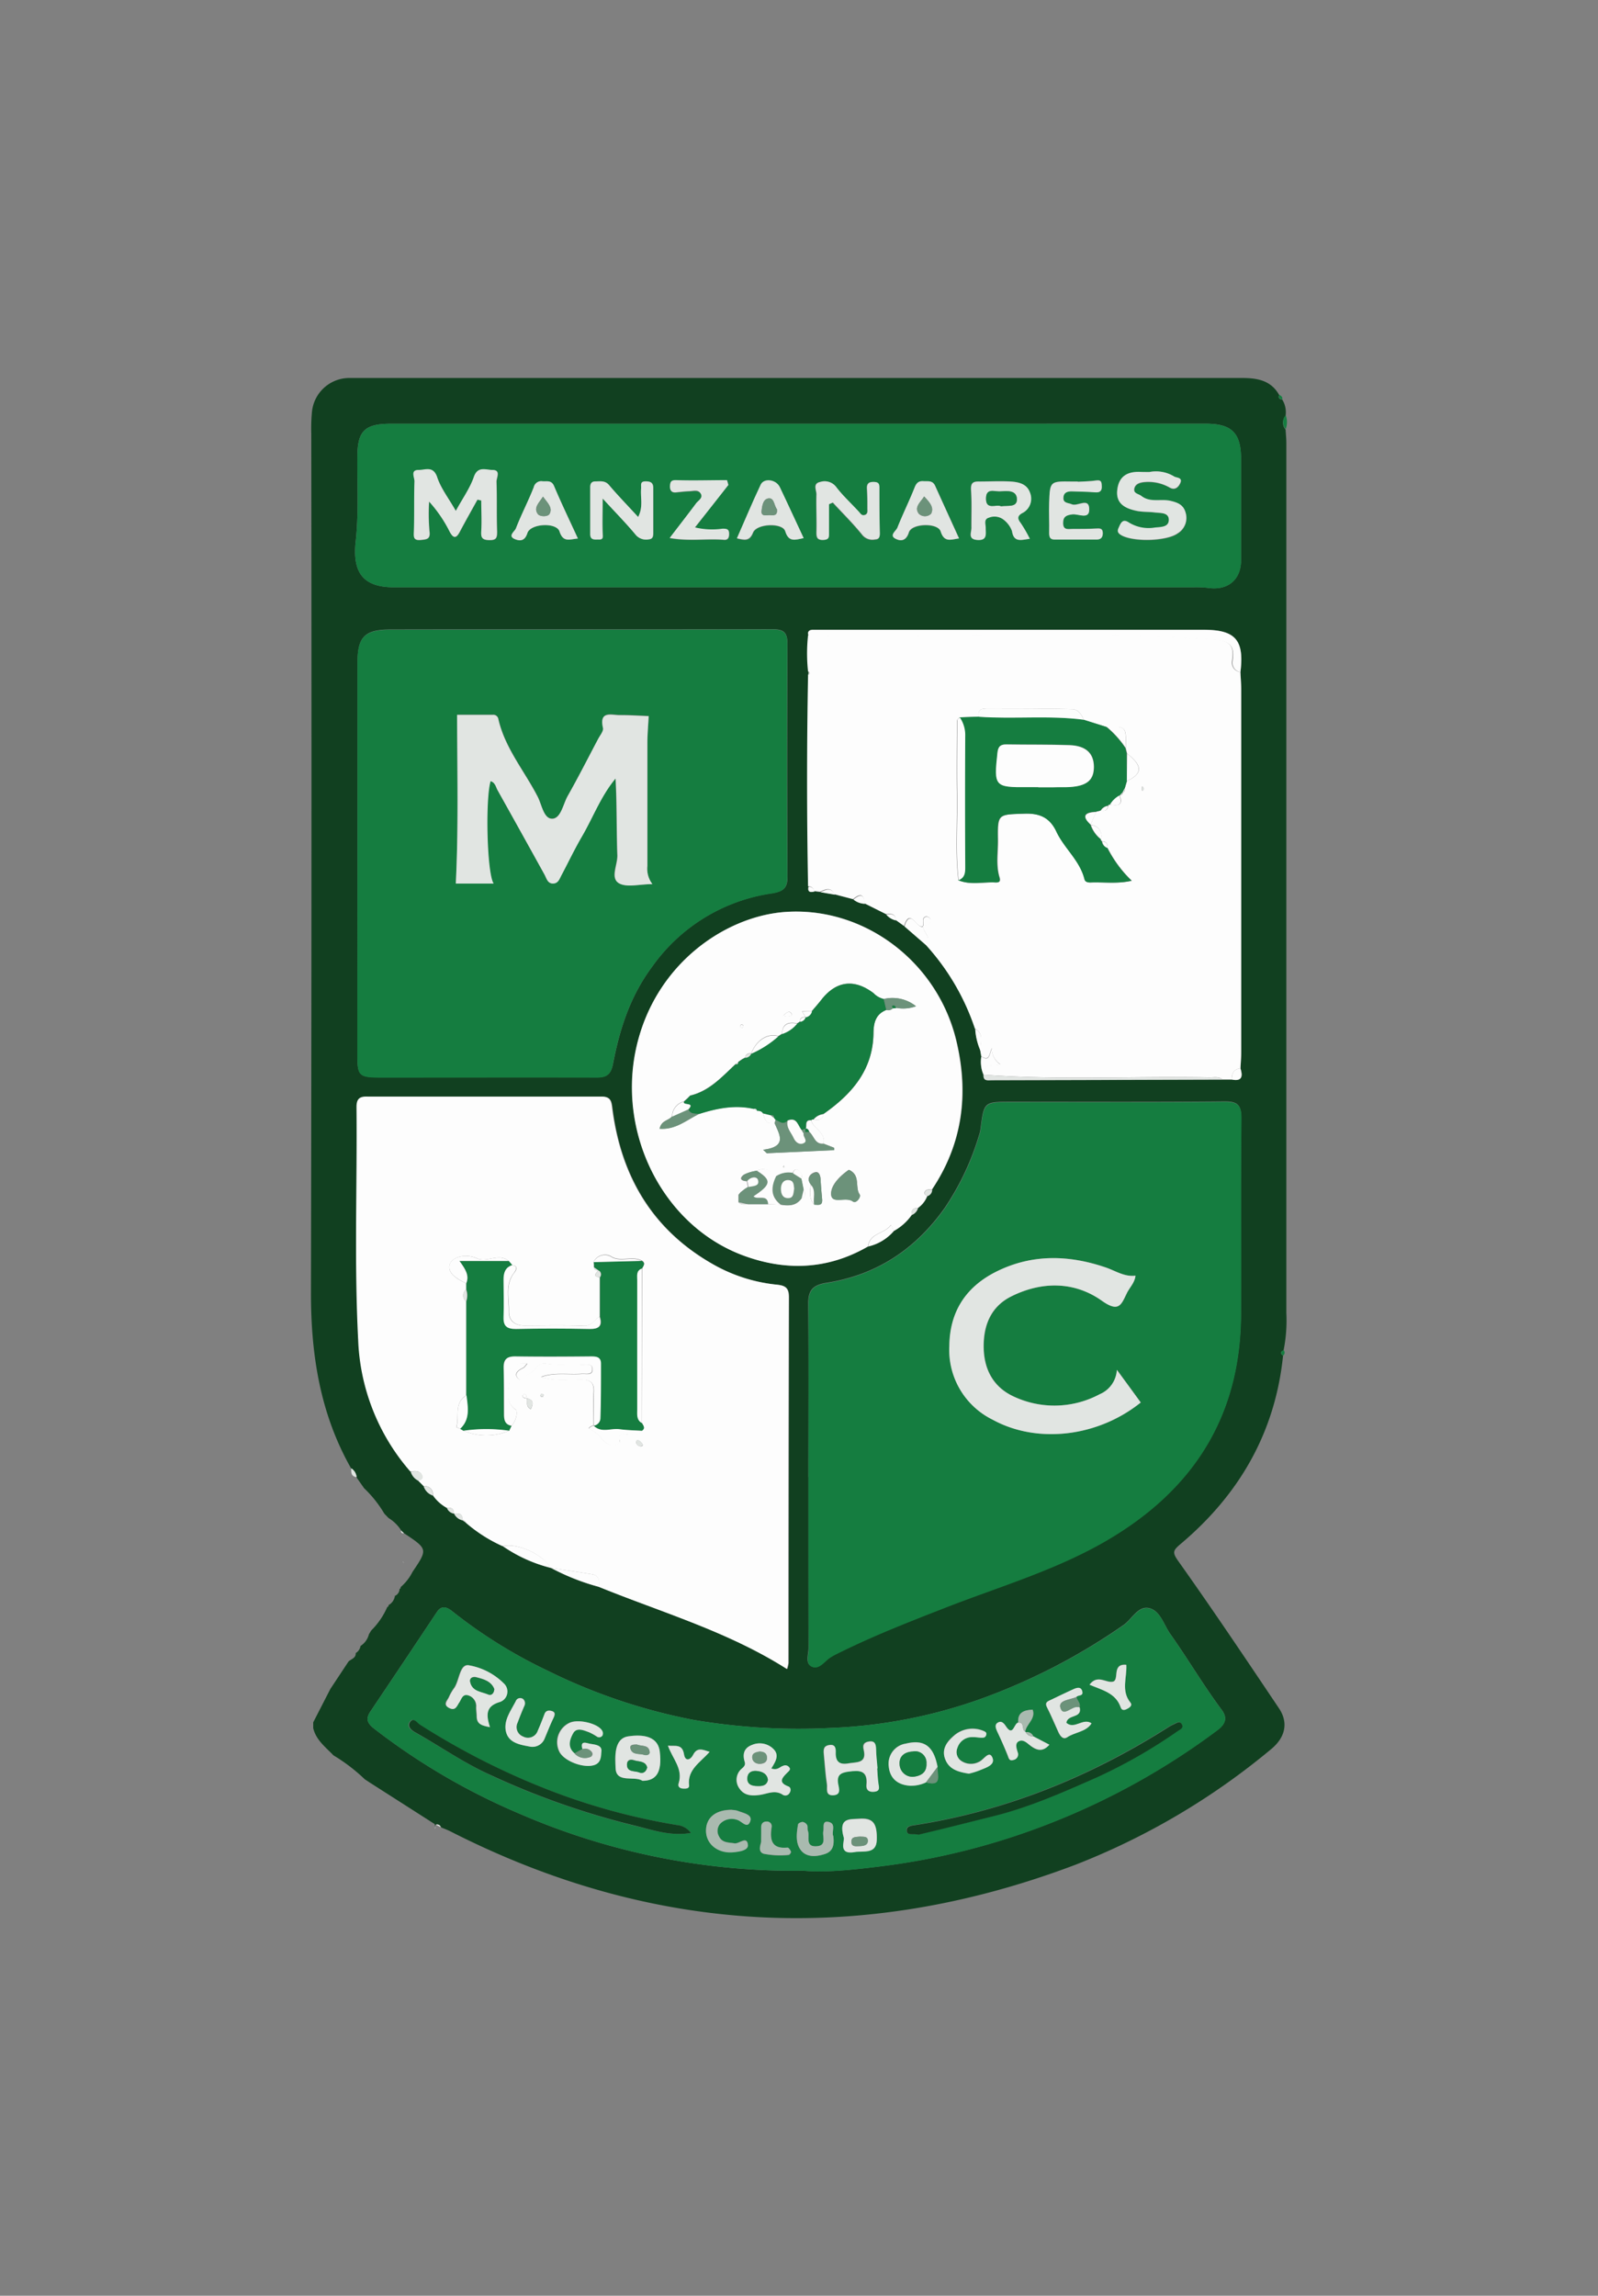 <svg id="Capa_1" data-name="Capa 1" xmlns="http://www.w3.org/2000/svg" viewBox="0 0 298 428"><rect x="0" y="0" width="298" height="428" fill="#808080" stroke="none"/><defs><style>.cls-1{fill:#114020;}.cls-2{fill:#157d40;}.cls-3{fill:#e1e5e2;}.cls-4{fill:#fdfdfd;}.cls-5{fill:#a9baaf;}.cls-6{fill:#6c927a;}</style></defs><path class="cls-1" d="M239.27,252.72c-1.47,14.41-8.24,26-19.17,35.18-1.39,1.18-1.49,1.55-.37,3.14,6.4,9,12.59,18.23,18.77,27.43,1.82,2.71,1.2,5.48-1.53,7.69a131.59,131.59,0,0,1-36.5,21.52c-39.7,15-78.56,13.05-116.45-6.24-.59-.3-1.2-.52-1.81-.78a.71.71,0,0,0-.94-.47l-.18.22.16.23-.1,0c0-.19-.05-.38-.08-.57l-12.14-7.76-.91-.6a32.83,32.83,0,0,0-5.84-4.46h0c-1.47-1.54-3.25-2.85-3.77-5.08V321.1l3.2-6.23L65,309.75c.51-.47,1.39-.62,1.34-1.57a1.84,1.84,0,0,0,.89-1.32,3.64,3.64,0,0,0,1.57-2.18l.42-.7a14,14,0,0,0,3-4.38.28.28,0,0,0,.23-.35,2.36,2.36,0,0,0,1.2-1.74l-.15-.12.14.14a1.45,1.45,0,0,0,.87-1.31.25.25,0,0,0,.2-.33,9.15,9.15,0,0,0,2.22-2.84c2.86-4.24,2.85-4.25-1.53-7.17l-.15.13.13-.15-.56-.53-.18.16.17-.18A7.37,7.37,0,0,0,72.45,283l-.78-.81a22,22,0,0,0-3.78-4.75l-1.4-2a2.22,2.22,0,0,0-1-1.66c-5.8-10.19-7.52-21.24-7.5-32.82q.16-80.08.06-160.17a32.35,32.35,0,0,1,.12-3.94,7,7,0,0,1,7-6.38c1.12,0,2.25,0,3.38,0q81.51,0,163,0c2.86,0,5.45.4,7,3.18-.23.56.05.79.57.85a4.49,4.49,0,0,1,.62,3,2,2,0,0,0,0,2.59c.05.84.14,1.68.14,2.52q0,81.09,0,162.16a28.32,28.32,0,0,1-.52,7C238.79,252,238.69,252.33,239.27,252.72Zm-153,30.71.69.48a27.79,27.79,0,0,0,6.83,4.35,27.57,27.57,0,0,0,9,4.06h0a41.77,41.77,0,0,0,9,3.54c11.78,4.79,24.08,8.36,35.06,15.31a7,7,0,0,0,.26-1.11q0-34.11.07-68.21c0-1.79-.71-2.18-2.27-2.34a30.17,30.17,0,0,1-12-3.87c-11.2-6.4-17-16.32-18.65-28.9-.17-1.33-.23-2.29-2-2.29q-21.84.09-43.69,0c-1.45,0-2,.47-2,1.95.14,14.47-.44,29,.31,43.4a39.56,39.56,0,0,0,9.72,24.54,2.71,2.71,0,0,0,1.49,1.73l1,1a2.61,2.61,0,0,0,1.71,1.74,7.62,7.62,0,0,0,2.6,2.32,1.67,1.67,0,0,0,1.34,1.06h0a2.29,2.29,0,0,0,1.58,1.26l.17-.15Zm97.16-83.05v0c-.11,1.26.86,1,1.52,1q21.56,0,43.09-.12h1.68c1.93.39,2.08-.61,1.62-2.08.05-1,.14-2.05.14-3.07q0-33.72,0-67.45c0-1.12-.1-2.24-.15-3.35.75-6-.93-7.92-6.94-7.92H154.06c-.84,0-1.69,0-2.53,0-.69,0-1,.39-.74,1.11a30.56,30.56,0,0,0,0,6.76v.56q-.34,19.76,0,39.49c-.22,1,.4,1,1.12.87l1.1.13,2.69.46,3.48.91a3.47,3.47,0,0,0,2.13.79l4,2a3.23,3.23,0,0,0,1.82,1.1l1.55,1.12,4,3.47a43.71,43.71,0,0,1,9.19,15.66,11.82,11.82,0,0,0,1,4.09l.16,1A6.15,6.15,0,0,0,183.41,200.38Zm-21.52,32a8.91,8.91,0,0,0,4.77-2.87,9.9,9.9,0,0,0,3.37-3,1.93,1.93,0,0,0,1.18-1.32,4.88,4.88,0,0,0,1.73-2.23,1.21,1.21,0,0,0,.88-1.22c5.73-8.57,6.89-17.89,4.52-27.76-3.59-14.9-17.51-25.16-32.24-23.94-10.95.91-23.78,9.64-27.35,24.95-3.74,16,4.69,33.34,19.71,39C146.45,237,154.35,236.75,161.89,232.39Zm-11.14,43c0,10.62,0,21.24,0,31.86,0,1.16-.65,2.78.51,3.39,1.31.69,2.3-.78,3.33-1.53a11.18,11.18,0,0,1,1.47-.84c6.62-3.31,13.5-6,20.4-8.68,10.09-3.93,20.54-7,30-12.51,16.16-9.48,24.87-23.26,24.93-42.19,0-12.12-.06-24.25.07-36.37,0-2.47-.63-3.19-3.14-3.17-13.25.13-26.5.06-39.75.06-5.1,0-5.1,0-5.74,5a5.73,5.73,0,0,1-.24,1.09,49.74,49.74,0,0,1-6.42,13.66c-5.47,7.74-12.75,12.54-22.08,14-2.61.42-3.43,1.45-3.4,4C150.82,253.93,150.76,264.64,150.75,275.35ZM66.65,160.24v36.37c0,3.9.25,4.23,4.33,4.25,13.44,0,26.88,0,40.33,0,1.84,0,2.61-.6,3-2.47,1.25-6.53,3.19-12.65,7.34-18.22a33.16,33.16,0,0,1,22.25-13.63c2.35-.37,3-1.07,2.95-3.29q-.1-21.57,0-43.14c0-2.3-.73-2.81-2.9-2.81-23.68.07-47.37,0-71.06.05-4.87,0-6.21,1.34-6.22,6.18Q66.65,141.91,66.65,160.24ZM148.75,79H72.88c-4.86,0-6.2,1.33-6.24,6.06-.06,5.26.27,10.56-.3,15.76-.66,5.87,1.3,8.67,7.15,8.67H222.4a18.77,18.77,0,0,1,2.81.1c3.67.57,6.2-1.45,6.22-5.13,0-6.29,0-12.59,0-18.89,0-4.84-1.73-6.58-6.55-6.58Zm1,269.74c3.88.39,9-.12,14.14-.76a130.05,130.05,0,0,0,31.94-8.09,133,133,0,0,0,31.27-17.41c1.72-1.3,1.63-2.51.71-3.74-3.41-4.57-6.28-9.48-9.57-14.12-1.17-1.66-1.83-4.17-3.73-4.76-2.23-.71-3.36,1.95-5,3.09A114.55,114.55,0,0,1,183,316.69a93.92,93.92,0,0,1-28.2,5.46,116.45,116.45,0,0,1-25.47-1.51,106.5,106.5,0,0,1-27.26-9.2A91.75,91.75,0,0,1,84.3,300.36c-1-.78-2-1.12-2.86.22Q75.3,309.81,69.12,319c-.9,1.33-.76,2.16.59,3.23a122,122,0,0,0,27.2,15.91A128.57,128.57,0,0,0,149.77,348.76Z"/><path class="cls-2" d="M239.76,80a2,2,0,0,1,0-2.59A3.72,3.72,0,0,1,239.76,80Z"/><path class="cls-3" d="M65.51,273.73a2.22,2.22,0,0,1,1,1.66C65.46,275.25,65.47,274.5,65.51,273.73Z"/><path class="cls-2" d="M239.27,252.72c-.58-.39-.48-.72.1-1A.66.66,0,0,1,239.27,252.72Z"/><path class="cls-2" d="M239.13,74.46c-.52-.06-.8-.29-.57-.85C238.91,73.79,239.21,74,239.13,74.46Z"/><path class="cls-3" d="M81.27,340.19a.71.71,0,0,1,.94.47Z"/><path class="cls-3" d="M81.15,340.62l.1,0S81.05,341.3,81.15,340.62Z"/><path class="cls-3" d="M74.77,285.33l.56.53C74.93,285.9,74.75,285.72,74.77,285.33Z"/><path class="cls-2" d="M150.75,275.35c0-10.71.07-21.42,0-32.13,0-2.58.79-3.61,3.4-4,9.33-1.49,16.61-6.29,22.08-14a49.74,49.74,0,0,0,6.42-13.66,5.73,5.73,0,0,0,.24-1.09c.64-5,.64-5,5.74-5,13.25,0,26.5.07,39.75-.06,2.51,0,3.16.7,3.14,3.17-.13,12.12,0,24.25-.07,36.37-.06,18.93-8.77,32.71-24.93,42.19-9.45,5.54-19.9,8.58-30,12.51-6.9,2.69-13.78,5.37-20.4,8.68a11.18,11.18,0,0,0-1.47.84c-1,.75-2,2.22-3.33,1.53-1.16-.61-.51-2.23-.51-3.39C150.74,296.59,150.75,286,150.75,275.35Zm61-37.52c-2.08.25-3.74-.93-5.56-1.55-6.85-2.33-13.66-2.51-20.26.74-5.7,2.81-8.79,7.43-8.86,13.9a14.49,14.49,0,0,0,8.1,13.77c8.28,4.53,19.54,3.22,27.59-3.22-1.35-1.86-2.71-3.72-4.45-6.09a5.24,5.24,0,0,1-3.21,4.55,17.88,17.88,0,0,1-16,.44c-3.74-1.71-5.55-5-5.63-9.06s1.29-7.7,5.15-9.62c5.71-2.85,11.79-2.81,16.89.81,3.15,2.23,3.59.79,4.64-1.37C210.64,240,211.6,239.18,211.75,237.83Z"/><path class="cls-4" d="M83.34,281.13a7.62,7.62,0,0,1-2.6-2.32A1.52,1.52,0,0,0,79,277.07l-1-1c.45-.18.94-.42.7-1-.43-1-1.34-.82-2.19-.74a39.56,39.56,0,0,1-9.72-24.54c-.75-14.45-.17-28.93-.31-43.4,0-1.48.52-2,2-1.95q21.84,0,43.69,0c1.77,0,1.83,1,2,2.29,1.63,12.58,7.45,22.5,18.65,28.9a30.17,30.17,0,0,0,12,3.87c1.56.16,2.28.55,2.27,2.34Q147,276,147,310.05a7,7,0,0,1-.26,1.11c-11-7-23.28-10.52-35.06-15.31.08-1.07.09-2.13-1.28-2.35-2.56-.43-5.13-.8-7.69-1.19h0c-1.5-2.55-6.3-4.72-9-4.06a27.79,27.79,0,0,1-6.83-4.35.59.59,0,0,0-.69-.48l.17-.14-.17.15c.19-1.32-.66-1.34-1.58-1.26h0C84.69,281.26,84.17,281,83.34,281.13Zm28.12-44.39.11.09c-.45.55-1.12,1.15.28,1.31l0,7.33c-1,.47-1.44,1.8-3,1.72-3.63-.17-7.29-.07-10.93-.05-1.78,0-3-.84-3-2.61.07-2.43-.78-5,1-7.27.28-.34.87-1.27-.4-1.39l-.66-.78c-1.86-1.58-4,.36-5.9-.49-2-.91-4.42-.34-5,.92-.79,1.73,1.31,3,3,3.74l0,1.13a1.39,1.39,0,0,0,0,2.26v17.48c-2.36,1.42-1.25,4-1.88,5.94a7.35,7.35,0,0,0,.72.28l.68.38a10.65,10.65,0,0,0,8.45,0l.46-.94c.88-.86,1.21-2.65.77-3-2.47-1.77-1-4.16-1.2-6.2s1.24-2.56,3.34-2.41c-.39.44-.51.69-.72.79-.9.43-1.86,1.09-1,2,.71.76,1.31-.6,1.87-.79,1.32-.43,1.79-2.24,3.28-2,2.24.39,4.49.07,6.72.22.77.06,2-.35,2,.84s-1.22.81-2,.87c-2.51.2-5.08-.34-7.55.57,2.41.85,4.89.51,7.33.49,1.78,0,2.58.48,2.46,2.38-.13,2.05,0,4.12,0,6.18h0c-.44.07-1.15.54-.8.66,1.5.49,2.16,1.87,3.3,2.7a2.28,2.28,0,0,0,2.44-.19c-.71-2.56,1.35-1.2,2.11-1.47s1.51.09,1.94-.75c.72-.51.19-1,0-1.46l.07-28.79c.25-.49.7-1-.06-1.43-1.76-.9-3.8.22-5.49-.64a2.36,2.36,0,0,0-3.5.88l.07,1C110.82,236.67,111,236.85,111.46,236.74Zm-13.2,24c-.07-.35-.06-.76-.53-.83-.09,0-.31.21-.3.3.07.47.49.46.83.52.17.65-.32,1.5.74,2C99.44,261.72,99.59,261,98.26,260.7Zm21.15,8.94c.2-.05.59-.05.4-.44a1.64,1.64,0,0,0-.74-.71c-.33-.15-.44.18-.41.47S119,269.58,119.41,269.64Zm-18-9.65c-.15-.07-.33-.22-.43-.18a.47.47,0,0,0-.19.42.45.45,0,0,0,.42.18C101.31,260.37,101.35,260.14,101.41,260Z"/><path class="cls-2" d="M66.65,160.24q0-18.33,0-36.66c0-4.84,1.35-6.18,6.22-6.18,23.69,0,47.38,0,71.06-.05,2.17,0,2.92.51,2.9,2.81q-.15,21.57,0,43.14c0,2.22-.6,2.92-2.95,3.29a33.16,33.16,0,0,0-22.25,13.63c-4.15,5.57-6.09,11.69-7.34,18.22-.36,1.87-1.13,2.47-3,2.47-13.45-.06-26.89,0-40.33,0-4.08,0-4.33-.35-4.33-4.25Zm55,4.59a4.71,4.71,0,0,1-.9-3.44c0-7.71,0-15.41,0-23.12,0-1.6.16-3.21.24-4.81-1.78-.07-3.55-.21-5.33-.18-1.56,0-4-.92-3.18,2.41.13.58-.55,1.36-.9,2-1.89,3.57-3.73,7.16-5.7,10.68-.85,1.53-1.24,4.11-2.85,4.22s-2-2.51-2.69-4c-2.48-4.87-6.17-9.14-7.4-14.64a.94.94,0,0,0-1-.73H85.25c0,10.81.27,21.14-.24,31.45h7c-1.26-1.89-1.6-15.69-.57-19.09.85.24,1,1.07,1.31,1.69q4.41,7.86,8.76,15.75c.39.72.57,1.71,1.66,1.64.9-.05,1.14-.89,1.49-1.54,1.27-2.4,2.44-4.86,3.81-7.21,2.09-3.58,3.53-7.53,6.28-10.83.28,4.8.16,9.55.34,14.29.07,1.8-1.34,4.26.25,5.22C116.83,165.52,119.2,164.83,121.67,164.83Z"/><path class="cls-4" d="M231.31,125.31c.05,1.11.15,2.23.15,3.35q0,33.72,0,67.45c0,1-.09,2-.14,3.07-1.27.13-1.63,1-1.62,2.08H228c-.73-.63-1.61-.39-2.43-.4-14.06-.27-28.13.55-42.18-.51v0c-.1-2.18,1.72-1.61,3.18-1.94a3.32,3.32,0,0,1-1.6-3c-.52,1-.43,2.61-2,1.47-.05-.33-.11-.67-.16-1-.11-1.42.86-3.09-1-4.09a43.71,43.71,0,0,0-9.19-15.66c1.28-1.38-.57-2.31-.5-3.51.74-.11,1.5-.27,1.41-1.24a1,1,0,0,0-.81-.54c-1,.27-.38,1.18-.59,1.79-1.18.72-2.4-3.63-3.55,0l-1.55-1.12c-.07-1.26-.93-1.21-1.82-1.1l-4-2c-.1-1.9-.94-1.81-2.13-.79l-3.48-.91c-.67-1.43-1.68-.93-2.69-.46l-1.1-.13a1,1,0,0,0-1.12-.87q-.37-19.74,0-39.49c.41-.19.41-.38,0-.56a30.56,30.56,0,0,1,0-6.76c25.16.51,50.34-1.09,75.5.75,3.12.23,4,1.07,3.57,3.93A1.79,1.79,0,0,0,231.31,125.31Zm-22,22.48a.66.66,0,0,0,.46-.86l.38-1.3c2.94-1.41,3-2.81.05-5.14l-.25-1c.08-4.06.08-4.06-3.52-3.92l-4.32-1.36c-.38-1-1.06-1.94-2.1-2-5.28-.12-10.56-.1-15.84-.13-1,0-1.93.14-1.62,1.55l-3.59.13c-.18.2-.51.39-.51.59,0,4.58-.1,9.16,0,13.74.09,5.33-.37,10.68.27,16,2.25,1,4.6.32,6.9.43.61,0,1.07-.06.8-.95-.7-2.29-.25-4.65-.29-7-.07-4.86,0-4.7,4.93-4.87,2.86-.1,4.79.7,6,3.37,1.46,3.1,4.37,5.37,5.23,8.85.13.54.64.63,1.13.61,2.49-.1,5,.29,7.66-.33a22.56,22.56,0,0,1-4.54-6.14c.08-.74-.21-1.17-1-1.22a.32.32,0,0,1-.21-.38,2.11,2.11,0,0,0-1.92-2.67l0-.07c.32-.79.64-1.59,1-2.38l.91-.23c.75.16,1.24-.06,1.35-.89a.35.35,0,0,1,.4-.21c1.35.22,2.45.19,1.75-1.7l0,0a.6.6,0,0,0,.58-.62Zm3.7-1.22a2.2,2.2,0,0,0-.1.62c.06.29.22.3.35,0a.37.37,0,0,0,0-.27A2.11,2.11,0,0,0,213,146.57Z"/><path class="cls-2" d="M148.75,79H224.9c4.82,0,6.55,1.74,6.55,6.58,0,6.3,0,12.6,0,18.89,0,3.68-2.55,5.7-6.22,5.13a18.77,18.77,0,0,0-2.81-.1H73.49c-5.85,0-7.81-2.8-7.15-8.67.57-5.2.24-10.5.3-15.76C66.68,80.36,68,79,72.88,79ZM85,95.25C83.66,92.87,82.25,91,81.56,89s-2.2-1.32-3.39-1.35c-1.68,0-.82,1.35-.84,2.11-.08,3.09,0,6.19-.11,9.28,0,1.07-.16,1.8,1.31,1.65,1.15-.11,1.81-.16,1.58-1.71a37.93,37.93,0,0,1-.06-5.44,24.79,24.79,0,0,1,3.85,5.64c.65,1.21,1.18,1.33,1.87,0,1.06-2,2.19-4,3.3-6l.71.16c0,1.91.09,3.83,0,5.73-.08,1.22.21,1.63,1.48,1.65s1.52-.37,1.47-1.6c-.13-3.09,0-6.2-.11-9.29,0-.74.88-2.18-.76-2.18-1.18,0-2.72-.83-3.46,1.3S86.3,92.86,85,95.25ZM214.34,88c-.66,0-1.22,0-1.78,0-2.42-.07-4,1-4.21,3.48S210,94.85,212,95.27c1.09.22,2.24.14,3.35.29S218,95.49,218,97s-1.63,1.29-2.68,1.43a7,7,0,0,1-4.84-1c-.93-.59-1.33-.09-1.69.7-.27.61-.61,1.09.23,1.63,2.13,1.37,8.53,1.22,10.6-.26a3.36,3.36,0,0,0,1.5-3.89c-.39-1.39-1.35-1.84-2.84-2.18-1.78-.4-3.73.37-5.36-.88-.57-.42-1.59-.44-1.35-1.46.2-.81,1-1.06,1.75-1.15a8,8,0,0,1,4.82,1c1,.58,1.64-.07,2-.85.45-1-.66-.93-1.12-1.18A6.47,6.47,0,0,0,214.34,88ZM154.6,94l.68-.24c1.84,2,3.78,3.89,5.47,6a2.43,2.43,0,0,0,2.43.87c.73,0,.88-.46.86-1.13,0-2.8-.08-5.61-.08-8.41,0-.77-.15-1.24-1.06-1.25s-1.34.34-1.27,1.32c.08,1.21.09,2.43.08,3.65,0,.43.12,1-.47,1.18s-.83-.28-1.13-.6c-1.41-1.5-2.93-2.92-4.18-4.55a2.7,2.7,0,0,0-3-1c-1.47.27-.7,1.51-.72,2.31-.05,2.34.1,4.68,0,7,0,1,0,1.55,1.28,1.5s1.08-.59,1.05-1.44C154.55,97.44,154.6,95.69,154.6,94ZM119,96.38c-1.9-2.07-3.71-3.92-5.36-5.91-.76-.92-1.64-.72-2.54-.72-.69,0-1,.38-1,1.07,0,2.9,0,5.8,0,8.7,0,1.23.82,1,1.52,1.06,1,.07.84-.5.8-1.24-.12-1.82,0-3.64,0-6.4,2.45,2.67,4.38,4.62,6.13,6.73a2.53,2.53,0,0,0,2.47.88c.73-.06.84-.53.83-1.17,0-2.81,0-5.62,0-8.43,0-1-.62-1.22-1.46-1.21-1.06,0-.74.72-.8,1.37C119.41,92.74,120,94.45,119,96.38Zm73,4.07a25,25,0,0,0-1.72-3c-.62-.8-.58-1.3.26-1.79a3,3,0,0,0,1.51-3.8c-.58-1.71-2.15-2-3.63-2.11-2-.13-3.93,0-5.89,0-1.22,0-1.56.37-1.48,1.64.16,2.33,0,4.68.07,7,0,.88-.68,2.14,1.12,2.25s1.49-1.11,1.53-2.21c0-.69-.38-1.66.58-1.94a2.79,2.79,0,0,1,2.9.48A4.69,4.69,0,0,1,188.72,99C189.09,101.21,190.45,100.64,192.05,100.45ZM201,89.82v-.07c-.37,0-.75,0-1.12,0-4-.06-4.08-.06-4.22,3.94-.07,1.86.05,3.73,0,5.6,0,.78.13,1.27,1,1.27l7.86,0c.84,0,1.17-.45,1.14-1.23,0-1-.72-.84-1.4-.81-1.4.07-2.81.09-4.21.07-.77,0-1.78.31-1.79-1.09,0-1.23.59-1.49,1.72-1.63s3.13,1,3.15-.88c0-2.43-2.16-.54-3.26-1-.65-.29-1.57-.07-1.56-1.16s.65-1.28,1.5-1.25c1.5,0,3,.07,4.49.18.87.07,1.2-.24,1.17-1.09s-.11-1.26-1.11-1.11S202.06,89.75,201,89.82Zm-65.13.6-.25-.85c-3.15,0-6.31.07-9.45,0-1,0-1.14.34-1.18,1.08s.19,1.28,1.11,1.19,1.67-.19,2.52-.22,1.66-.23,2.09.44-.45,1.29-.86,1.84c-1.55,2.08-3.15,4.13-4.92,6.45,3.62.64,6.89.07,10.12.33.73.06.93-.4.95-1.06,0-.89-.34-1.06-1.2-1a13.72,13.72,0,0,1-5.17-.24C131.8,95.52,133.81,93,135.82,90.42Zm-28.06,10c-1.56-3.39-3.09-6.58-4.5-9.82-.49-1.11-1.35-.8-2.12-.86a1.44,1.44,0,0,0-1.65,1.09c-1,2.61-2.31,5.11-3.34,7.71-.22.56-1.61,1.42-.15,2,.86.34,1.8.41,2.29-1.11.58-1.83,5.48-2.08,6-.33C105,101.21,106.26,100.52,107.76,100.4Zm71.08,0c-1.54-3.38-3-6.61-4.48-9.85-.47-1-1.41-.77-2.2-.83s-1.27.32-1.61,1.19c-1,2.53-2.22,5-3.21,7.48-.24.62-1.59,1.43-.35,2.06.92.46,2,.43,2.49-1.2s5.39-1.83,5.93-.16C176.09,101.2,177.31,100.58,178.84,100.38Zm-29-.06c-1.56-3.34-3-6.41-4.42-9.45-.69-1.43-3-1.77-3.58-.48-1.56,3.25-2.94,6.59-4.43,10,1.36.29,2.34.64,3-1.08s5.47-1.88,6-.26C147.06,101.09,148.19,100.68,149.87,100.32Z"/><path class="cls-2" d="M149.77,348.76a128.57,128.57,0,0,1-52.86-10.61,122,122,0,0,1-27.2-15.91c-1.35-1.07-1.49-1.9-.59-3.23q6.19-9.19,12.32-18.43c.89-1.34,1.9-1,2.86-.22a91.75,91.75,0,0,0,17.77,11.08,106.5,106.5,0,0,0,27.26,9.2,116.45,116.45,0,0,0,25.47,1.51,93.92,93.92,0,0,0,28.2-5.46A114.55,114.55,0,0,0,209.53,303c1.64-1.14,2.77-3.8,5-3.09,1.9.59,2.56,3.1,3.73,4.76,3.29,4.64,6.16,9.55,9.57,14.12.92,1.23,1,2.44-.71,3.74a133,133,0,0,1-31.27,17.41A130.05,130.05,0,0,1,163.91,348C158.82,348.64,153.65,349.15,149.77,348.76Zm41.53-25.83-.11-.12c.22-1.42,2-2.35,1.38-4.08-1.64.09-2.83.53-2.69,2.42-.79.17-.93,2.71-2.27.69-.45-.69-1-1-1.53-.68s-.35,1.11-.06,1.74q1,2.13,1.84,4.3c.21.51.27,1.16,1.06.9a1.06,1.06,0,0,0,.8-1.49c-.2-.67-.66-1.53.23-2s1.44.24,2,.69c1.22,1,2.39,1.44,3.7-.05l-3-1.56A1.27,1.27,0,0,0,191.3,322.93Zm10-4.66c.23-.76-.47-1.23-.58-1.88.29-.43,1.27-.22,1.09-1s-1-.76-1.56-.49c-1.53.69-3,1.44-4.56,2.15-.6.28-.83.56-.46,1.28.76,1.49,1.4,3,2.1,4.57.33.72.87,1.52,1.67,1,1.45-1,3.49-1,4.53-2.59-1.6-1.08-3.19,1.23-4.7-.1C199.09,319.54,201.89,320.41,201.33,318.27Zm-28.65,14c3.2.89,2-1.49,2.18-2.9-.72-3.85-2.49-5.17-5.9-4.33a3.79,3.79,0,0,0-3.2,4.26c.21,2.24,1.68,3.44,3.94,3.59A6.52,6.52,0,0,0,172.68,332.3Zm-64.06-6.2-1.48.82c-1.42-1.14-1-2.62-.31-3.76s2-.55,3-.19a10.15,10.15,0,0,1,1.47.82.72.72,0,0,0,1-.23.94.94,0,0,0,0-.77c-.58-1.41-4.46-2.39-6.14-1.58a4,4,0,0,0-1.84,5.46c1,1.76,4.6,3.07,6.5,2.39,1.27-.45,1.2-1.72,1.28-2.57.11-1.16-1.22-1.22-2.09-1.38C109.4,325,108.12,324.36,108.62,326.1Zm20.22,15.62a3.59,3.59,0,0,0-2.68-1.46,120.43,120.43,0,0,1-21.89-5.77,136.38,136.38,0,0,1-26-12.93c-.54-.33-1.16-1.47-1.83-.54s.32,1.61,1,2c4.74,2.63,9.2,5.76,14.17,8a145.27,145.27,0,0,0,26.43,9.3C121.44,341.06,124.8,342.39,128.84,341.72Zm42.38.34c4.5-1.11,9.3-2.28,14.09-3.48,6.65-1.65,12.88-4.42,19.11-7.17a95.56,95.56,0,0,0,15.1-8.62c.45-.31,1.19-.58.91-1.22-.4-.89-1.1-.28-1.66-.05a6.67,6.67,0,0,0-1,.55c-14.53,9.18-30.13,15.55-47.18,18.2-.68.1-1.54.2-1.52.93C169.14,342.35,170.23,341.76,171.22,342.06ZM143.84,329.7c.75-1.24,1.59-2.47.36-3.64a3.63,3.63,0,0,0-3.93-.75c-1.54.56-1.85,1.73-1.4,3.18.16.53-.07.82-.46,1.18a2.73,2.73,0,0,0-.51,3.8c.92,1.36,2.44,1.39,3.82,1.17s2.82-1,4.28,0a.9.9,0,0,0,1.23-.35c.29-.44.26-1-.21-1.22-2-.77-1.12-1.65-.19-2.6.31-.31.77-.61.19-1.12a.91.91,0,0,0-1-.12C145.43,329.37,145,330.1,143.84,329.7ZM91.37,322c-.71-2.27-.85-3.93,1.81-4.73a2.06,2.06,0,0,0,.67-3.49,12.13,12.13,0,0,0-6.55-3.35c-1.64-.18-1.67,2.76-2.62,4.19a8.67,8.67,0,0,0-1,1.71c-.25.66-1.29,1.36,0,2.06s1.42-.3,1.88-1,.61-1.73,1.8-1.31a2.1,2.1,0,0,1,1.38,2.21c0,.56.1,1.12.1,1.68C88.91,321.49,89.88,321.72,91.37,322Zm72.21,7.66h0c-.09-1.22-.22-2.44-.27-3.66,0-.83-.09-1.49-1.23-1.35s-1.28.64-1.07,1.54c.62,2.59-1.3,2.27-2.81,2.54-1.73.32-2.48-.34-2.41-2.06,0-.82-.06-1.54-1.21-1.35s-1,.89-1,1.69c.19,1.86.29,3.75.58,5.6.12.77-.4,2.16,1.17,2.07s1-1.33.91-2.14c-.28-1.65.48-2.07,1.95-2.27,2-.27,3.61-.28,3.34,2.47-.08.88.35,1.37,1.36,1.29,1.21-.09,1-.78.86-1.56C163.68,331.56,163.65,330.62,163.58,329.68ZM119.8,332c2.56,0,3.7-1.58,3.22-5.45-.41-3.32-4-3.11-5.87-2.84-2.78.41-2.43,4-2.37,5.9C114.88,332.58,118.37,331,119.8,332Zm-20.9-6.39a2.43,2.43,0,0,0,2.68-1.47c.54-1.28,1-2.58,1.65-3.84.27-.58.43-1.1-.27-1.32-.48-.15-1.11-.19-1.38.53-.4,1-.81,2.09-1.26,3.12a1.93,1.93,0,0,1-2.77,1.08,1.87,1.87,0,0,1-1-2.56c.39-1.05.81-2.08,1.25-3.11a1.08,1.08,0,0,0-.2-1.29.9.9,0,0,0-1.27.15c-.91,1.9-2.52,3.76-1.93,5.95S97.19,325.3,98.9,325.64Zm81.8,5a14.35,14.35,0,0,0,2-.62c1.12-.52,3.06-1,2.29-2.48-.62-1.21-1.6.59-2.46.93a3.21,3.21,0,0,1-3.45-.31,2,2,0,0,1-.55-2.32,2.85,2.85,0,0,1,2.8-2c.56,0,1.12.1,1.68.11.37,0,.75-.06.88-.5s-.21-.64-.56-.78a5.25,5.25,0,0,0-5.55,1c-1.18,1-2.24,2.48-1.53,4.3S178.74,330.36,180.7,330.67Zm-44.19,6.76c-3,0-4.86,1.52-4.85,3.92s2.24,4.26,5.09,4c1.1-.1,2.84-.34,2.72-1.39-.19-1.72-1.62-.13-2.5-.27-1.12-.18-2.3-.06-2.89-1.3a2.05,2.05,0,0,1,.24-2.38,3,3,0,0,1,3.12-.71c.86.16,2,1.86,2.49.2.38-1.2-1.37-1.46-2.36-1.87A4,4,0,0,0,136.51,337.43Zm20.83,5.13c.26.59-1.19,3.3,2.07,2.73,1.59-.27,4,.46,4.09-2.2.11-3.28-.77-4.18-3.31-4C158.51,339.2,156.27,338.8,157.34,342.56Zm45.83-28.47c2.34,1,4.88,1.52,5.81,4.21.2.58.63.61,1.12.35s1.17-.65.68-1.25c-1.78-2.19-.6-4.68-.74-7-2.79-.28-1.26,2.86-2.51,3.14S204.67,312.08,203.17,314.09ZM132.34,326.6c-1.36-.42-2.34-.91-3.09.55-.45.87-1.44,1.32-1.68-.1-.33-2-1.65-1.49-3-1.63.84,2.46,2.83,4.35,2,7-.23.7.28,1,.94,1,.47,0,1.1,0,1-.63C128.17,329.91,130.55,328.64,132.34,326.6Zm23.06,15.72c-.42-.79.67-2.39-1-2.67-1.11-.18-.74,1-.87,1.69-.21,1.05.71,2.72-1.24,2.86-2.24.17-1.26-1.8-1.64-2.85-.12-.34,0-.79-.15-1.1a1.2,1.2,0,0,0-.82-.58c-.29,0-.84.25-.87.47-.29,1.67-.5,3.53.57,4.85s2.87,1.16,4.45.65S155.59,343.85,155.4,342.32Zm-13.46,1c0,.35-.78,1.88.5,2.3a15.8,15.8,0,0,0,4.68.22c.15,0,.47-.46.42-.6-.11-.3-.43-.78-.62-.76-3,.3-3.36-1.41-3-3.76a.86.86,0,0,0-.92-1.09c-.69,0-1,.41-1,1.05S141.94,341.93,141.94,343.28Z"/><path class="cls-4" d="M170,226.52a9.9,9.9,0,0,1-3.37,3c-.1-.43-.45-1.23-.51-1.14-1.14,1.64-4,1.49-4.26,4-7.54,4.36-15.44,4.63-23.43,1.62-15-5.67-23.45-23-19.71-39,3.57-15.31,16.4-24,27.35-24.95,14.73-1.22,28.65,9,32.24,23.94,2.37,9.87,1.21,19.19-4.52,27.76-.5,0-1.1-.09-1.36.46-.19.37.16.61.48.76a4.88,4.88,0,0,1-1.73,2.23C170.28,225.16,169.91,225.62,170,226.52ZM137.66,198l-.47.36c-2.55,2.36-4.87,5-8.48,5.87l-.55.54-.65.58a2.86,2.86,0,0,0-2.18,2.78c-.61.77-2,.71-2.29,2.28,3,.22,5.06-1.65,7.37-2.77,3.32-1.05,6.68-1.73,10.17-.93l.58.34c.45,0,.89,0,1.14.5.3,1.09.6,2.18,2.14,1.8.88,2.1,2.51,4.41-2.12,5l.69.65,12.54-.59,0-.43-2-.78c.5-2.11-1.89-2.7-2.27-4.35l.19-.14h.23c.88.15,1.68.18,1.83-1,5.28-3.68,9.27-8.19,9.37-15.08,0-1.91.39-3.56,2.4-4.34a1.22,1.22,0,0,0,1.2-.34l.6-.06a6.91,6.91,0,0,0,3.69-.3,7,7,0,0,0-6-1.35,3.76,3.76,0,0,1-1.88-1.08c-3.62-2.76-7-2.31-9.78,1.28-.56.72-1.17,1.4-1.76,2.1l-1.82,0,.64,1.06h0c-.6,0-1,.12-1,.83l-.53.35c-1.6-.31-2.75,0-2.83,1.94l-.68.43c-2-.62-4.13.75-5.07,3.25h0c-.58-.06-1,.09-1.13.75l-.58.32-.65.46Zm1.87,23.25-.65.41-.8.63-.36.45,0,1.38c.49.59,1.12.46,1.75.37l3.75,0,2.36.11c1.48.25,2.89.24,3.87-1.17.85-.38.83-1,.39-1.65l-.41-2a1.29,1.29,0,0,0-.63-1.65c-.56-.27-.83.13-1,.63a4.13,4.13,0,0,0-3.19.65c-.93-1.17-2-1.88-3.54-1.11a7.24,7.24,0,0,0-2.35.7c-1,.72-.48,1.18.55,1.22l.21,1.12Zm12.29,3.29c.74.06,1.6.31,1.49-1-.1-1.11-.21-2.23-.27-3.34,0-.78-.19-1.86-1-1.68s-1.81,1.07-.82,2.29C151,222.19,150.88,223.47,151.82,224.58Zm6.5-6.48c-1.7,1.16-3.37,2.86-3.34,4.49,0,2.1,2.75.42,4.07,1.43.6.46,1.58-.86,1.26-1.31C159.37,221.35,160.56,219.09,158.32,218.1Zm-12.24-28.71a2.52,2.52,0,0,0,.78.16c.4-.05,1.16-.11.62-.72C147.09,188.4,146.5,188.87,146.08,189.39Zm-7.62,2.25c.06-.15.21-.33.17-.44s-.28-.14-.43-.2c-.06.15-.21.33-.17.44S138.31,191.58,138.46,191.64Zm7.6,25.83c0,.06,0,.15,0,.18a.65.65,0,0,0,.21,0l-.06-.29Z"/><path class="cls-4" d="M231.31,125.31a1.79,1.79,0,0,1-1.45-2.1c.41-2.86-.45-3.7-3.57-3.93-25.16-1.84-50.34-.24-75.5-.75-.28-.72.05-1.07.74-1.11.84,0,1.69,0,2.53,0h70.31C230.38,117.39,232.06,119.3,231.31,125.31Z"/><path class="cls-3" d="M183.41,200.36c14.05,1.06,28.12.24,42.18.51.82,0,1.7-.23,2.43.4q-21.54.07-43.09.12C184.27,201.39,183.3,201.62,183.41,200.36Z"/><path class="cls-4" d="M93.77,288.26c2.69-.66,7.49,1.51,9,4.06A27.57,27.57,0,0,1,93.77,288.26Z"/><path class="cls-4" d="M102.75,292.31c2.56.39,5.13.76,7.69,1.19,1.37.22,1.36,1.28,1.28,2.35A41.77,41.77,0,0,1,102.75,292.31Z"/><path class="cls-4" d="M172.17,172.68c-.07,1.2,1.78,2.13.5,3.51l-4-3.47c1.15-3.66,2.37.69,3.55,0Z"/><path class="cls-4" d="M161.89,232.39c.28-2.52,3.12-2.37,4.26-4,.06-.09.41.71.51,1.14A8.91,8.91,0,0,1,161.89,232.39Z"/><path class="cls-4" d="M183,196.94c1.57,1.14,1.48-.47,2-1.47a3.32,3.32,0,0,0,1.6,3c-1.46.33-3.28-.24-3.18,1.94A6.15,6.15,0,0,1,183,196.94Z"/><path class="cls-4" d="M229.7,201.26c0-1.12.35-1.95,1.62-2.08C231.78,200.65,231.63,201.65,229.7,201.26Z"/><path class="cls-3" d="M76.59,274.35c.85-.08,1.76-.26,2.19.74.24.57-.25.81-.7,1A2.71,2.71,0,0,1,76.59,274.35Z"/><path class="cls-4" d="M181.86,191.85c1.83,1,.86,2.67,1,4.09A11.82,11.82,0,0,1,181.86,191.85Z"/><path class="cls-4" d="M159.16,167.71c1.19-1,2-1.11,2.13.79A3.47,3.47,0,0,1,159.16,167.71Z"/><path class="cls-3" d="M79,277.07a1.52,1.52,0,0,1,1.71,1.74A2.61,2.61,0,0,1,79,277.07Z"/><path class="cls-3" d="M172.94,223c-.32-.15-.67-.39-.48-.76.26-.55.86-.44,1.36-.46A1.21,1.21,0,0,1,172.94,223Z"/><path class="cls-4" d="M153,166.34c1-.47,2-1,2.69.46Z"/><path class="cls-3" d="M84.67,282.18c.92-.08,1.77-.06,1.58,1.26A2.29,2.29,0,0,1,84.67,282.18Z"/><path class="cls-4" d="M150.77,165.34a1,1,0,0,1,1.12.87C151.17,166.38,150.55,166.39,150.77,165.34Z"/><path class="cls-3" d="M83.34,281.13c.83-.13,1.35.13,1.34,1.06A1.67,1.67,0,0,1,83.34,281.13Z"/><path class="cls-4" d="M165.26,170.5c.89-.11,1.75-.16,1.82,1.1A3.23,3.23,0,0,1,165.26,170.5Z"/><path class="cls-3" d="M170,226.52c-.12-.9.25-1.36,1.18-1.32A1.93,1.93,0,0,1,170,226.52Z"/><path class="cls-3" d="M150.76,125.29c.41.18.41.37,0,.56Z"/><path class="cls-3" d="M86.25,283.43a.59.59,0,0,1,.69.48Z"/><path class="cls-4" d="M75.14,291.15l.23.25-.26-.22Z"/><path class="cls-3" d="M211.75,237.83c-.15,1.35-1.11,2.21-1.64,3.3-1.05,2.16-1.49,3.6-4.64,1.37-5.1-3.62-11.18-3.66-16.89-.81-3.86,1.92-5.24,5.48-5.15,9.62s1.89,7.35,5.63,9.06a17.88,17.88,0,0,0,16-.44,5.24,5.24,0,0,0,3.21-4.55c1.74,2.37,3.1,4.23,4.45,6.09-8,6.44-19.31,7.75-27.59,3.22a14.49,14.49,0,0,1-8.1-13.77c.07-6.47,3.16-11.09,8.86-13.9,6.6-3.25,13.41-3.07,20.26-.74C208,236.9,209.67,238.08,211.75,237.83Z"/><path class="cls-2" d="M119.67,235.07c.76.45.31.94.06,1.43-1.09.39-.85,1.39-.86,2.15q-.08,12.07,0,24.14c0,.89-.16,1.9.83,2.5.23.48.76.95,0,1.46-1.4-.09-2.81-.11-4.2-.3-1.59-.21-3.36.76-4.79-.65h0a1.43,1.43,0,0,0,1.22-1.36c.06-3.38.08-6.76.11-10.13,0-1.35-.85-1.42-1.88-1.41-4.7,0-9.39,0-14.08,0-1.55,0-2.24.5-2.19,2.1.09,2.82,0,5.63.07,8.45,0,1.06.06,2.12,1.43,2.37-.15.32-.3.63-.46.94a29.54,29.54,0,0,0-8.45,0l-.68-.38c1.89-1.79,1.41-4,1.16-6.22V242.65a3.31,3.31,0,0,0,0-2.26l0-1.13c.61-1.44-.12-2.61-1.26-4.17h9.18l.66.78c-1.28.44-1.57,1.47-1.57,2.67,0,2.33,0,4.66,0,7-.06,1.7.61,2.26,2.31,2.22,4.56-.09,9.14-.08,13.71,0,1.77,0,2.44-.55,1.9-2.29l0-7.33a.83.83,0,0,0-.28-1.31l-.11-.08-.71-.48c0-.32,0-.64-.07-1Z"/><path class="cls-4" d="M95.38,265.8C94,265.55,94,264.49,94,263.43c0-2.82,0-5.63-.07-8.45,0-1.6.64-2.12,2.19-2.1,4.69.07,9.38.05,14.08,0,1,0,1.9.06,1.88,1.41,0,3.37,0,6.75-.11,10.13a1.43,1.43,0,0,1-1.22,1.36c0-2.06-.11-4.13,0-6.18.12-1.9-.68-2.4-2.46-2.38-2.44,0-4.92.36-7.33-.49,2.47-.91,5-.37,7.55-.57.77-.06,2,.35,2-.87s-1.26-.78-2-.84c-2.23-.15-4.48.17-6.72-.22-1.49-.26-2,1.55-3.28,2-.56.19-1.16,1.55-1.87.79-.86-.93.1-1.59,1-2,.21-.1.33-.35.72-.79-2.1-.15-3.54.45-3.34,2.41s-1.27,4.43,1.2,6.2C96.59,263.15,96.26,264.94,95.38,265.8Z"/><path class="cls-4" d="M111.82,245.47c.54,1.74-.13,2.32-1.9,2.29-4.57-.09-9.15-.1-13.71,0-1.7,0-2.37-.52-2.31-2.22.09-2.33,0-4.66,0-7,0-1.2.29-2.23,1.57-2.67,1.27.12.68,1,.4,1.39-1.77,2.24-.92,4.84-1,7.27,0,1.77,1.18,2.61,3,2.61,3.64,0,7.3-.12,10.93.05C110.38,247.27,110.78,245.94,111.82,245.47Z"/><path class="cls-4" d="M119.66,265.29c-1-.6-.83-1.61-.83-2.5q0-12.08,0-24.14c0-.76-.23-1.76.86-2.15Z"/><path class="cls-4" d="M94.86,235.09H85.68c1.14,1.56,1.87,2.73,1.26,4.17-1.66-.78-3.76-2-3-3.74.57-1.26,3-1.83,5-.92C90.81,235.45,93,233.51,94.86,235.09Z"/><path class="cls-4" d="M110.71,265.8c1.43,1.41,3.2.44,4.79.65,1.39.19,2.8.21,4.2.3-.43.84-1.28.52-1.94.75s-2.82-1.09-2.11,1.47a2.28,2.28,0,0,1-2.44.19c-1.14-.83-1.8-2.21-3.3-2.7C109.56,266.34,110.27,265.87,110.71,265.8Z"/><path class="cls-4" d="M86.47,266.73a29.54,29.54,0,0,1,8.45,0A10.65,10.65,0,0,1,86.47,266.73Z"/><path class="cls-4" d="M87,260.13c.25,2.2.73,4.43-1.16,6.22a7.35,7.35,0,0,1-.72-.28C85.7,264.1,84.59,261.55,87,260.13Z"/><path class="cls-4" d="M119.67,235.07l-9,.24a2.36,2.36,0,0,1,3.5-.88C115.87,235.29,117.91,234.17,119.67,235.07Z"/><path class="cls-3" d="M98.26,260.7c1.33.27,1.18,1,.74,2-1.06-.52-.57-1.37-.74-2Z"/><path class="cls-3" d="M119.41,269.64c-.46-.06-.71-.28-.75-.68s.08-.62.41-.47a1.64,1.64,0,0,1,.74.71C120,269.59,119.61,269.59,119.41,269.64Z"/><path class="cls-3" d="M111.57,236.83a.83.83,0,0,1,.28,1.31C110.45,238,111.12,237.38,111.57,236.83Z"/><path class="cls-3" d="M86.92,240.39a3.31,3.31,0,0,1,0,2.26A1.39,1.39,0,0,1,86.92,240.39Z"/><path class="cls-4" d="M98.26,260.69c-.34-.06-.76-.05-.83-.52,0-.09.21-.32.3-.3.47.07.46.48.53.83Z"/><path class="cls-3" d="M101.41,260c-.06.15-.1.38-.2.42a.45.45,0,0,1-.42-.18.47.47,0,0,1,.19-.42C101.08,259.77,101.26,259.92,101.41,260Z"/><path class="cls-3" d="M110.75,236.27l.71.48A.52.52,0,0,1,110.75,236.27Z"/><path class="cls-3" d="M121.67,164.83c-2.47,0-4.84.69-6.28-.18-1.59-1-.18-3.42-.25-5.22-.18-4.74-.06-9.49-.34-14.29-2.75,3.3-4.19,7.25-6.28,10.83-1.37,2.35-2.54,4.81-3.81,7.21-.35.65-.59,1.49-1.49,1.54-1.09.07-1.27-.92-1.66-1.64q-4.36-7.89-8.76-15.75c-.34-.62-.46-1.45-1.31-1.69-1,3.4-.69,17.2.57,19.09H85c.51-10.31.27-20.64.24-31.45h6.67a.94.94,0,0,1,1,.73c1.23,5.5,4.92,9.77,7.4,14.64.73,1.44,1.11,4.05,2.69,4s2-2.69,2.85-4.22c2-3.52,3.81-7.11,5.7-10.68.35-.66,1-1.44.9-2-.77-3.33,1.62-2.38,3.18-2.41,1.78,0,3.55.11,5.33.18-.08,1.6-.23,3.21-.24,4.81,0,7.71,0,15.41,0,23.12A4.71,4.71,0,0,0,121.67,164.83Z"/><path class="cls-2" d="M210.14,145.63c-.13.43-.26.87-.38,1.3l-.46.86,0,0-.58.62,0,0A4.47,4.47,0,0,0,207,150a.35.35,0,0,0-.4.21,1.82,1.82,0,0,0-1.35.89l-.91.23c-2.05.11-2.71.76-1,2.38l0,.07a5.72,5.72,0,0,0,1.92,2.67.32.32,0,0,0,.21.38,1.43,1.43,0,0,0,1,1.22,22.56,22.56,0,0,0,4.54,6.14c-2.64.62-5.17.23-7.66.33-.49,0-1-.07-1.13-.61-.86-3.48-3.77-5.75-5.23-8.85-1.25-2.67-3.18-3.47-6-3.37-4.95.17-5,0-4.93,4.87,0,2.33-.41,4.69.29,7,.27.89-.19,1-.8.95-2.3-.11-4.65.52-6.91-.43,1.33-.56,1.22-1.7,1.22-2.84q0-12,0-24.08a5.8,5.8,0,0,0-1-3.42l3.59-.13c6.51.46,13.06-.29,19.56.55l4.32,1.36a18.51,18.51,0,0,1,3.52,3.92l.25,1Zm-16.49,1.12h2.81c1,0,2.06,0,3.09-.05,3.23-.2,4.5-1.3,4.47-3.8s-1.47-3.83-4.45-4c-3.93-.16-7.86-.07-11.79-.14-1.16,0-1.61.36-1.74,1.57-.68,6.26-.55,6.45,5.65,6.39Z"/><path class="cls-4" d="M179,133.76a5.8,5.8,0,0,1,1,3.42q-.06,12,0,24.08c0,1.14.11,2.28-1.22,2.84-.63-5.33-.17-10.68-.26-16-.08-4.58,0-9.16,0-13.74C178.44,134.15,178.77,134,179,133.76Z"/><path class="cls-4" d="M202.1,134.18c-6.5-.84-13-.09-19.56-.55-.31-1.41.58-1.55,1.62-1.55,5.28,0,10.56,0,15.84.13C201,132.24,201.72,133.18,202.1,134.18Z"/><path class="cls-4" d="M210.14,145.63l.05-5.14C213.1,142.82,213.08,144.22,210.14,145.63Z"/><path class="cls-4" d="M209.94,139.46a18.51,18.51,0,0,0-3.52-3.92C210,135.4,210,135.4,209.94,139.46Z"/><path class="cls-4" d="M172.18,172.69c.21-.61-.42-1.52.59-1.79a1,1,0,0,1,.81.54c.09,1-.67,1.13-1.41,1.24Z"/><path class="cls-4" d="M203.41,153.75c-1.76-1.62-1.1-2.27,1-2.38C204.05,152.16,203.73,153,203.41,153.75Z"/><path class="cls-4" d="M205.36,156.49a5.72,5.72,0,0,1-1.92-2.67A2.11,2.11,0,0,1,205.36,156.49Z"/><path class="cls-4" d="M207,150a4.47,4.47,0,0,1,1.75-1.7C209.47,150.23,208.37,150.26,207,150Z"/><path class="cls-4" d="M206.55,158.09a1.43,1.43,0,0,1-1-1.22C206.34,156.92,206.63,157.35,206.55,158.09Z"/><path class="cls-4" d="M205.27,151.14a1.82,1.82,0,0,1,1.35-.89C206.51,151.08,206,151.3,205.27,151.14Z"/><path class="cls-3" d="M213,146.57a2.11,2.11,0,0,1,.28.39.37.37,0,0,1,0,.27c-.13.26-.29.25-.35,0A2.2,2.2,0,0,1,213,146.57Z"/><path class="cls-3" d="M208.75,148.36l.58-.62A.6.6,0,0,1,208.75,148.36Z"/><path class="cls-3" d="M209.3,147.79l.46-.86A.66.66,0,0,1,209.3,147.79Z"/><path class="cls-3" d="M85,95.25c1.3-2.39,2.64-4.25,3.36-6.34s2.28-1.29,3.46-1.3c1.64,0,.73,1.44.76,2.18.11,3.09,0,6.2.11,9.29,0,1.23-.17,1.63-1.47,1.6s-1.56-.43-1.48-1.65c.13-1.9,0-3.82,0-5.73l-.71-.16c-1.11,2-2.24,4-3.3,6-.69,1.31-1.22,1.19-1.87,0a24.79,24.79,0,0,0-3.85-5.64,37.93,37.93,0,0,0,.06,5.44c.23,1.55-.43,1.6-1.58,1.71-1.47.15-1.35-.58-1.31-1.65.1-3.09,0-6.19.11-9.28,0-.76-.84-2.15.84-2.11,1.19,0,2.68-.81,3.39,1.35S83.66,92.87,85,95.25Z"/><path class="cls-3" d="M214.34,88a6.47,6.47,0,0,1,4.64.84c.46.25,1.57.16,1.12,1.18-.35.78-1,1.43-2,.85a8,8,0,0,0-4.82-1c-.78.09-1.55.34-1.75,1.15-.24,1,.78,1,1.35,1.46,1.63,1.25,3.58.48,5.36.88,1.49.34,2.45.79,2.84,2.18a3.36,3.36,0,0,1-1.5,3.89c-2.07,1.48-8.47,1.63-10.6.26-.84-.54-.5-1-.23-1.63.36-.79.76-1.29,1.69-.7a7,7,0,0,0,4.84,1c1.05-.14,2.66,0,2.68-1.43s-1.56-1.27-2.62-1.4-2.26-.07-3.35-.29c-2-.42-3.9-1.21-3.65-3.79s1.79-3.55,4.21-3.48C213.12,88,213.68,88,214.34,88Z"/><path class="cls-3" d="M154.6,94c0,1.74,0,3.49,0,5.22,0,.85.08,1.39-1.05,1.44s-1.3-.5-1.28-1.5c.06-2.34-.09-4.68,0-7,0-.8-.75-2,.72-2.31a2.7,2.7,0,0,1,3,1c1.25,1.63,2.77,3,4.18,4.55.3.32.53.82,1.13.6s.47-.75.47-1.18c0-1.22,0-2.44-.08-3.65-.07-1,.31-1.34,1.27-1.32S164,90.26,164,91c0,2.8,0,5.61.08,8.41,0,.67-.13,1.1-.86,1.13a2.43,2.43,0,0,1-2.43-.87c-1.69-2.1-3.63-4-5.47-6Z"/><path class="cls-3" d="M119,96.38c1-1.93.4-3.64.55-5.27.06-.65-.26-1.35.8-1.37.84,0,1.47.16,1.46,1.21,0,2.81,0,5.62,0,8.43,0,.64-.1,1.11-.83,1.17a2.53,2.53,0,0,1-2.47-.88c-1.75-2.11-3.68-4.06-6.13-6.73,0,2.76-.08,4.58,0,6.4,0,.74.22,1.31-.8,1.24-.7,0-1.54.17-1.52-1.06,0-2.9,0-5.8,0-8.7,0-.69.26-1.08,1-1.07.9,0,1.78-.2,2.54.72C115.3,92.46,117.11,94.31,119,96.38Z"/><path class="cls-3" d="M192.05,100.45c-1.6.19-3,.76-3.33-1.44A4.69,4.69,0,0,0,187.3,97a2.79,2.79,0,0,0-2.9-.48c-1,.28-.56,1.25-.58,1.94,0,1.1.33,2.33-1.53,2.21s-1.11-1.37-1.12-2.25c0-2.34.09-4.69-.07-7-.08-1.27.26-1.67,1.48-1.64,2,0,3.93-.09,5.89,0,1.48.1,3.05.4,3.63,2.11a3,3,0,0,1-1.51,3.8c-.84.49-.88,1-.26,1.79A25,25,0,0,1,192.05,100.45Zm-5.34-6.07c1.18-.2,3,.32,2.92-1.39s-1.92-1.44-3.2-1.37c-1,0-2.5-.65-2.55,1.23C183.81,95.19,185.75,93.94,186.71,94.38Z"/><path class="cls-3" d="M201,89.82c1.11-.07,2.24-.06,3.35-.23s1.08.38,1.11,1.11-.3,1.16-1.17,1.09c-1.49-.11-3-.14-4.49-.18-.85,0-1.49.29-1.5,1.25s.91.87,1.56,1.16c1.1.48,3.3-1.41,3.26,1,0,1.92-2.06.74-3.15.88s-1.73.4-1.72,1.63c0,1.4,1,1.08,1.79,1.09,1.4,0,2.81,0,4.21-.07.68,0,1.35-.19,1.4.81,0,.78-.3,1.23-1.14,1.23l-7.86,0c-.87,0-1-.49-1-1.27.05-1.87-.07-3.74,0-5.6.14-4,.17-4,4.22-3.94.37,0,.75,0,1.12,0Z"/><path class="cls-3" d="M135.82,90.42c-2,2.55-4,5.1-6.24,7.9a13.72,13.72,0,0,0,5.17.24c.86,0,1.22.13,1.2,1,0,.66-.22,1.12-.95,1.06-3.23-.26-6.5.31-10.12-.33,1.77-2.32,3.37-4.37,4.92-6.45.41-.55,1.38-1,.86-1.84s-1.36-.46-2.09-.44-1.69.13-2.52.22-1.15-.41-1.11-1.19.22-1.11,1.18-1.08c3.14.11,6.3,0,9.45,0Z"/><path class="cls-3" d="M107.76,100.4c-1.5.12-2.72.81-3.42-1.32-.57-1.75-5.47-1.5-6,.33-.49,1.52-1.43,1.45-2.29,1.11-1.46-.58-.07-1.44.15-2,1-2.6,2.32-5.1,3.34-7.71a1.44,1.44,0,0,1,1.65-1.09c.77.06,1.63-.25,2.12.86C104.67,93.82,106.2,97,107.76,100.4Zm-6.5-7.82c-.7,1.13-1.8,2-1,3.23.39.57,1.92.57,2.23,0C103.12,94.59,102,93.68,101.26,92.58Z"/><path class="cls-3" d="M178.84,100.38c-1.53.2-2.75.82-3.43-1.31-.54-1.67-5.39-1.55-5.93.16s-1.57,1.66-2.49,1.2c-1.24-.63.11-1.44.35-2.06,1-2.52,2.23-5,3.21-7.48.34-.87.77-1.24,1.61-1.19s1.73-.19,2.2.83C175.82,93.77,177.3,97,178.84,100.38Zm-6.5-7.83c-.7,1.12-1.93,2-1,3.24a1.64,1.64,0,0,0,2.28,0C174.27,94.55,173.26,93.6,172.34,92.55Z"/><path class="cls-3" d="M149.87,100.32c-1.68.36-2.81.77-3.45-1.31-.5-1.62-5.32-1.43-6,.26s-1.65,1.37-3,1.08c1.49-3.37,2.87-6.71,4.43-10,.62-1.29,2.89-1,3.58.48C146.91,93.91,148.31,97,149.87,100.32Zm-5-5.41c-.49-.55-.48-2-1.39-2-1.2,0-1.36,1.43-1.46,2.33-.14,1.18,1,.74,1.64.8S145.05,96.13,144.88,94.91Z"/><path class="cls-1" d="M128.84,341.72c-4,.67-7.4-.66-10.74-1.44A145.27,145.27,0,0,1,91.67,331c-5-2.21-9.43-5.34-14.17-8-.7-.38-1.65-1.11-1-2s1.29.21,1.83.54a136.38,136.38,0,0,0,26,12.93,120.43,120.43,0,0,0,21.89,5.77A3.59,3.59,0,0,1,128.84,341.72Z"/><path class="cls-1" d="M171.22,342.06c-1-.3-2.08.29-2.13-.86,0-.73.84-.83,1.52-.93,17-2.65,32.65-9,47.18-18.2a6.67,6.67,0,0,1,1-.55c.56-.23,1.26-.84,1.66.05.28.64-.46.91-.91,1.22a95.56,95.56,0,0,1-15.1,8.62c-6.23,2.75-12.46,5.52-19.11,7.17C180.52,339.78,175.72,341,171.22,342.06Z"/><path class="cls-3" d="M143.84,329.7c1.2.4,1.59-.33,2.19-.49a.91.91,0,0,1,1,.12c.58.51.12.81-.19,1.12-.93.95-1.85,1.83.19,2.6.47.18.5.78.21,1.22a.9.9,0,0,1-1.23.35c-1.46-1-2.83-.21-4.28,0s-2.9.19-3.82-1.17a2.73,2.73,0,0,1,.51-3.8c.39-.36.62-.65.46-1.18-.45-1.45-.14-2.62,1.4-3.18a3.63,3.63,0,0,1,3.93.75C145.43,327.23,144.59,328.46,143.84,329.7Zm-.64,2.14c-.13-1.15-1-1.54-1.94-1.66s-1.75.15-1.86,1.22c-.12,1.27.83,1.55,1.83,1.57C142.07,333,143,332.94,143.2,331.84Zm-1.59-5.29c-.65.13-1.37.32-1.33,1.12s.76,1.24,1.58,1.16,1.25-.47,1.16-1.27S142.32,326.56,141.61,326.55Z"/><path class="cls-3" d="M91.37,322c-1.49-.3-2.46-.53-2.45-2,0-.56-.1-1.12-.1-1.68a2.1,2.1,0,0,0-1.38-2.21c-1.19-.42-1.36.66-1.8,1.31s-.7,1.6-1.88,1-.28-1.4,0-2.06a8.67,8.67,0,0,1,1-1.71c.95-1.43,1-4.37,2.62-4.19a12.13,12.13,0,0,1,6.55,3.35,2.06,2.06,0,0,1-.67,3.49C90.52,318.09,90.66,319.75,91.37,322Zm.81-7.1c-.57-1.49-2-1.87-3.41-2.24-.51-.13-1.24.09-1.09.85.35,1.82,2.11,1.8,3.38,2.36C91.63,316.14,92.1,315.73,92.18,314.92Z"/><path class="cls-3" d="M163.58,329.68c.07.94.1,1.88.24,2.81.12.78.35,1.47-.86,1.56-1,.08-1.44-.41-1.36-1.29.27-2.75-1.31-2.74-3.34-2.47-1.47.2-2.23.62-1.95,2.27.14.81.63,2.06-.91,2.14s-1.05-1.3-1.17-2.07c-.29-1.85-.39-3.74-.58-5.6-.08-.8-.08-1.52,1-1.69s1.24.53,1.21,1.35c-.07,1.72.68,2.38,2.41,2.06,1.51-.27,3.43.05,2.81-2.54-.21-.9.07-1.42,1.07-1.54s1.19.52,1.23,1.35c0,1.22.18,2.44.27,3.66Z"/><path class="cls-3" d="M119.8,332c-1.43-1-4.92.55-5-2.39-.06-1.89-.41-5.49,2.37-5.9,1.86-.27,5.46-.48,5.87,2.84C123.5,330.45,122.36,332,119.8,332Zm.89-2.51c-.31-1.25-1.53-1-2.4-1.32s-1.4,0-1.37.82c0,1.47,1.47,1.08,2.3,1.43C119.86,330.72,120.47,330.37,120.69,329.52Zm-1.88-4.27c-.64,0-1.45,0-1.25.76.33,1.26,1.67.87,2.57,1.17.42.14,1.12,0,1-.58C121,325.21,119.61,325.6,118.81,325.25Z"/><path class="cls-3" d="M108.62,326.1c-.5-1.74.78-1.11,1.45-1,.87.16,2.2.22,2.09,1.38-.08.85,0,2.12-1.28,2.57-1.9.68-5.53-.63-6.5-2.39a4,4,0,0,1,1.84-5.46c1.68-.81,5.56.17,6.14,1.58a.94.94,0,0,1,0,.77.72.72,0,0,1-1,.23,10.15,10.15,0,0,0-1.47-.82c-1-.36-2.34-1-3,.19s-1.11,2.62.31,3.76a2.6,2.6,0,0,0,2.82.67.6.6,0,0,0,.39-.89A1.51,1.51,0,0,0,108.62,326.1Z"/><path class="cls-3" d="M172.68,332.3a6.52,6.52,0,0,1-3,.62c-2.26-.15-3.73-1.35-3.94-3.59a3.79,3.79,0,0,1,3.2-4.26c3.41-.84,5.18.48,5.9,4.33C174.13,330.36,173.41,331.33,172.68,332.3Zm-2.35-1.05c1.55-.19,2.51-.88,2.44-2.5a2.12,2.12,0,0,0-2.57-2.21c-1.48.08-2.56.82-2.44,2.41A2.42,2.42,0,0,0,170.33,331.25Z"/><path class="cls-3" d="M98.9,325.64c-1.71-.34-4-.59-4.54-2.76s1-4.05,1.93-5.95a.9.9,0,0,1,1.27-.15,1.08,1.08,0,0,1,.2,1.29c-.44,1-.86,2.06-1.25,3.11a1.87,1.87,0,0,0,1,2.56,1.93,1.93,0,0,0,2.77-1.08c.45-1,.86-2.07,1.26-3.12.27-.72.9-.68,1.38-.53.7.22.54.74.27,1.32-.6,1.26-1.11,2.56-1.65,3.84A2.43,2.43,0,0,1,98.9,325.64Z"/><path class="cls-3" d="M201.33,318.27c.56,2.14-2.24,1.27-2.47,2.91,1.51,1.33,3.1-1,4.7.1-1,1.61-3.08,1.63-4.53,2.59-.8.53-1.34-.27-1.67-1-.7-1.53-1.34-3.08-2.1-4.57-.37-.72-.14-1,.46-1.28,1.52-.71,3-1.46,4.56-2.15.61-.27,1.36-.45,1.56.49s-.8.59-1.09,1c-1.16.53-3.44.57-3,2,.54,1.79,2.12-.41,3.3-.15Z"/><path class="cls-3" d="M180.7,330.67c-2-.31-3.69-.77-4.43-2.68s.35-3.26,1.53-4.3a5.25,5.25,0,0,1,5.55-1c.35.14.72.27.56.78s-.51.51-.88.5c-.56,0-1.12-.14-1.68-.11a2.85,2.85,0,0,0-2.8,2,2,2,0,0,0,.55,2.32,3.21,3.21,0,0,0,3.45.31c.86-.34,1.84-2.14,2.46-.93.77,1.49-1.17,2-2.29,2.48A14.35,14.35,0,0,1,180.7,330.67Z"/><path class="cls-5" d="M136.51,337.43a4,4,0,0,1,1.06.18c1,.41,2.74.67,2.36,1.87-.53,1.66-1.63,0-2.49-.2a3,3,0,0,0-3.12.71,2.05,2.05,0,0,0-.24,2.38c.59,1.24,1.77,1.12,2.89,1.3.88.14,2.31-1.45,2.5.27.12,1.05-1.62,1.29-2.72,1.39-2.85.28-5.09-1.51-5.09-4S133.46,337.39,136.51,337.43Z"/><path class="cls-3" d="M157.34,342.56c-1.07-3.76,1.17-3.36,2.85-3.47,2.54-.18,3.42.72,3.31,4-.1,2.66-2.5,1.93-4.09,2.2C156.15,345.86,157.6,343.15,157.34,342.56Zm3-.16c-.68.1-1.61-.06-1.58,1,0,.91.81.83,1.44.79s1.63-.07,1.62-1S161,342.47,160.37,342.4Z"/><path class="cls-3" d="M203.17,314.09c1.5-2,3.07-.26,4.36-.56s-.28-3.42,2.51-3.14c.14,2.33-1,4.82.74,7,.49.6-.17,1-.68,1.25s-.92.23-1.12-.35C208.05,315.61,205.51,315.09,203.17,314.09Z"/><path class="cls-3" d="M192.7,323.71l3,1.56c-1.31,1.49-2.48,1-3.7.05-.57-.45-1.25-1.07-2-.69s-.43,1.31-.23,2a1.06,1.06,0,0,1-.8,1.49c-.79.26-.85-.39-1.06-.9Q187,325,186,322.9c-.29-.63-.6-1.34.06-1.74s1.08,0,1.53.68c1.34,2,1.48-.52,2.27-.69,1.29-.12.59,1.33,1.31,1.66l.11.12A1.41,1.41,0,0,0,192.7,323.71Z"/><path class="cls-3" d="M132.34,326.6c-1.79,2-4.17,3.31-3.84,6.23.08.63-.55.64-1,.63-.66,0-1.17-.3-.94-1,.85-2.69-1.14-4.58-2-7,1.36.14,2.68-.41,3,1.63.24,1.42,1.23,1,1.68.1C130,325.69,131,326.18,132.34,326.6Z"/><path class="cls-5" d="M155.4,342.32c.19,1.53,0,2.81-1.55,3.32s-3.37.68-4.45-.65-.86-3.18-.57-4.85c0-.22.58-.49.87-.47a1.2,1.2,0,0,1,.82.58c.16.31,0,.76.15,1.1.38,1-.6,3,1.64,2.85,1.95-.14,1-1.81,1.24-2.86.13-.66-.24-1.87.87-1.69C156.07,339.93,155,341.53,155.4,342.32Z"/><path class="cls-5" d="M141.94,343.28c0-1.35,0-2,0-2.64s.34-1.06,1-1.05a.86.86,0,0,1,.92,1.09c-.33,2.35.05,4.06,3,3.76.19,0,.51.46.62.76.05.14-.27.6-.42.6a15.8,15.8,0,0,1-4.68-.22C141.16,345.16,142,343.63,141.94,343.28Z"/><path class="cls-5" d="M191.19,322.81c-.72-.33,0-1.78-1.31-1.66-.14-1.89,1.05-2.33,2.69-2.42C193.18,320.46,191.41,321.39,191.19,322.81Z"/><path class="cls-6" d="M201.33,318.27h-.27c-1.18-.26-2.76,1.94-3.3.15-.45-1.46,1.83-1.5,3-2C200.86,317,201.56,317.51,201.33,318.27Z"/><path class="cls-6" d="M108.62,326.1a1.51,1.51,0,0,1,1.73.6.6.6,0,0,1-.39.89,2.6,2.6,0,0,1-2.82-.67Z"/><path class="cls-6" d="M172.68,332.3c.73-1,1.45-1.94,2.18-2.9C174.72,330.81,175.88,333.19,172.68,332.3Z"/><path class="cls-5" d="M192.7,323.71a1.41,1.41,0,0,1-1.4-.78A1.27,1.27,0,0,1,192.7,323.71Z"/><path class="cls-2" d="M128.71,204.27c3.61-.83,5.93-3.51,8.48-5.87.34.12.44-.08.47-.36l.06-.06.65-.46c.2-.1.39-.21.58-.32a1.21,1.21,0,0,0,1.13-.75h0a19.07,19.07,0,0,0,5.07-3.25l.68-.43a6,6,0,0,0,2.83-1.94l.53-.35a1.17,1.17,0,0,0,1-.83h0a1.43,1.43,0,0,0,1.18-1.11c.59-.7,1.2-1.38,1.76-2.1,2.79-3.59,6.16-4,9.78-1.28a3.76,3.76,0,0,0,1.88,1.08c.16.68.32,1.37.49,2.05-2,.78-2.37,2.43-2.4,4.34-.1,6.89-4.09,11.4-9.37,15.08a2.7,2.7,0,0,0-1.83,1h-.23l-.19.14c-1.3-.09-.78,1-1,1.58l-.77.24c-.72-.81-.84-2.49-2.6-1.79-.82.94-1.54.22-2.29-.12a1.22,1.22,0,0,1-.27-.36c0-.4-.21-.55-.6-.46l-1.44-.35c-.25-.45-.69-.48-1.14-.5a.4.4,0,0,0-.58-.34c-3.49-.8-6.85-.12-10.17.93-.75-.12-1.64.11-2-.85,1.34-1.43-1.11-.64-.85-1.44l.65-.58Z"/><path class="cls-6" d="M144.61,208.76c.75.34,1.47,1.06,2.28.13-.33,1.33.66,2.21,1.12,3.27.32.73,1,1.3,1.73,1,1.09-.41-.1-1.24.13-1.87a3.47,3.47,0,0,0,.29-.25l.78,0c.88.72,1,2.36,2.64,2.18l2,.78,0,.43L143,215l-.69-.65c4.63-.55,3-2.86,2.12-5Z"/><path class="cls-6" d="M158.32,218.1c2.24,1,1.05,3.25,2,4.61.32.45-.66,1.77-1.26,1.31-1.32-1-4,.67-4.07-1.43C155,221,156.62,219.26,158.32,218.1Z"/><path class="cls-6" d="M149.46,219.74c.14.68.27,1.37.41,2l-.39,1.65c-1,1.41-2.39,1.42-3.87,1.17-1.88-1.47-1.85-3.28-.92-5.24a4.13,4.13,0,0,1,3.19-.65Zm-1.36,1.85c-.09-.59-.07-1.5-1-1.58s-1.47.68-1.45,1.64.22,1.73,1.35,1.72S147.94,222.44,148.1,221.59Z"/><path class="cls-6" d="M139.35,220.18c-1,0-1.51-.5-.55-1.22a7.24,7.24,0,0,1,2.35-.7c2.79,1.79,2.69,2.58-.63,4.77.77.77,2.63-.49,2.73,1.47l-3.75,0-1.75-.37,0-1.38.36-.45.8-.63.65-.41h0c.81-.2,2.15-.09,1.77-1.33C141.11,219.26,140,219.4,139.35,220.18Z"/><path class="cls-4" d="M143.25,224.5c-.1-2-2-.7-2.73-1.47,3.32-2.19,3.42-3,.63-4.77,1.53-.77,2.61-.06,3.54,1.11-.93,2-1,3.77.92,5.24Z"/><path class="cls-6" d="M128.36,206.83c.41,1,1.3.73,2,.85-2.31,1.12-4.37,3-7.37,2.77.33-1.57,1.68-1.51,2.29-2.28Z"/><path class="cls-6" d="M151.23,220.89c-1-1.22,0-2.09.82-2.29s1,.9,1,1.68c.06,1.11.17,2.23.27,3.34.11,1.27-.75,1-1.49,1C151.57,223.36,152.27,222,151.23,220.89Z"/><path class="cls-6" d="M165.33,188.3c-.17-.68-.33-1.37-.49-2.05a7,7,0,0,1,6,1.35,6.91,6.91,0,0,1-3.69.3c-.17-.36-.36-.66-.81-.39,0,0,.14.29.21.45A1.22,1.22,0,0,1,165.33,188.3Z"/><path class="cls-4" d="M145.15,193.21a19.07,19.07,0,0,1-5.07,3.25C141,194,143.15,192.59,145.15,193.21Z"/><path class="cls-4" d="M153.58,213.2c-1.63.18-1.76-1.46-2.64-2.18-.15-.32-.25-.69-.74-.58h.07c.26-.58-.26-1.67,1-1.58C151.69,210.5,154.08,211.09,153.58,213.2Z"/><path class="cls-4" d="M128.36,206.83l-3,1.34a2.86,2.86,0,0,1,2.18-2.78C127.25,206.19,129.7,205.4,128.36,206.83Z"/><path class="cls-4" d="M139.35,220.18c.61-.78,1.76-.92,2-.21.38,1.24-1,1.13-1.77,1.33Z"/><path class="cls-4" d="M148.66,190.84a6,6,0,0,1-2.83,1.94C145.91,190.89,147.06,190.53,148.66,190.84Z"/><path class="cls-4" d="M144.61,208.76l-.17.63c-1.54.38-1.84-.71-2.14-1.8l1.44.35.6.46A1.22,1.22,0,0,0,144.61,208.76Z"/><path class="cls-4" d="M151.23,220.89c1,1.1.34,2.47.59,3.69C150.88,223.47,151,222.19,151.23,220.89Z"/><path class="cls-4" d="M149.46,219.74l-1.58-1c.12-.5.39-.9,1-.63A1.29,1.29,0,0,1,149.46,219.74Z"/><path class="cls-4" d="M146.08,189.39c.42-.52,1-1,1.4-.56.54.61-.22.67-.62.72A2.52,2.52,0,0,1,146.08,189.39Z"/><path class="cls-4" d="M151.73,208.72a2.7,2.7,0,0,1,1.83-1C153.41,208.9,152.61,208.87,151.73,208.72Z"/><path class="cls-4" d="M151.42,188.55a1.43,1.43,0,0,1-1.18,1.11l-.64-1.06Z"/><path class="cls-4" d="M138.46,191.65c-.15-.07-.39-.1-.43-.21s.11-.29.17-.44c.15.06.38.1.43.2S138.52,191.49,138.46,191.65Z"/><path class="cls-4" d="M149.48,223.44l.39-1.65C150.31,222.48,150.33,223.06,149.48,223.44Z"/><path class="cls-3" d="M137.75,224.16l1.75.37C138.87,224.62,138.24,224.75,137.75,224.16Z"/><path class="cls-3" d="M140.08,196.45a1.21,1.21,0,0,1-1.13.75C139.05,196.54,139.5,196.39,140.08,196.45Z"/><path class="cls-3" d="M146.06,217.47l.19-.07.06.29a.65.65,0,0,1-.21,0S146.07,217.53,146.06,217.47Z"/><path class="cls-4" d="M150.23,189.66a1.17,1.17,0,0,1-1,.83C149.18,189.78,149.63,189.63,150.23,189.66Z"/><path class="cls-2" d="M166.53,188c-.07-.16-.23-.45-.21-.45.45-.27.64,0,.81.39Z"/><path class="cls-3" d="M128.71,204.27l-.55.54Z"/><path class="cls-3" d="M139.53,221.29l-.65.41Z"/><path class="cls-3" d="M138.08,222.33l-.36.45Z"/><path class="cls-3" d="M138.37,197.52l-.65.46Z"/><path class="cls-3" d="M137.66,198c0,.28-.13.48-.47.36Z"/><path class="cls-3" d="M140.58,206.75a.4.4,0,0,1,.58.34Z"/><path class="cls-4" d="M193.65,146.75h-2c-6.2.06-6.33-.13-5.65-6.39.13-1.21.58-1.6,1.74-1.57,3.93.07,7.86,0,11.79.14,3,.13,4.43,1.56,4.45,4s-1.24,3.6-4.47,3.8c-1,.07-2.06,0-3.09.05h-2.81Z"/><path class="cls-2" d="M186.71,94.38c-1-.44-2.9.81-2.83-1.53.05-1.88,1.58-1.18,2.55-1.23,1.28-.07,3.1-.31,3.2,1.37S187.89,94.18,186.71,94.38Z"/><path class="cls-6" d="M101.26,92.58c.78,1.1,1.86,2,1.24,3.19-.31.61-1.84.61-2.23,0C99.46,94.63,100.56,93.71,101.26,92.58Z"/><path class="cls-6" d="M172.34,92.55c.92,1,1.93,2,1.3,3.21a1.64,1.64,0,0,1-2.28,0C170.41,94.54,171.64,93.67,172.34,92.55Z"/><path class="cls-6" d="M144.88,94.91c.17,1.22-.59,1.19-1.21,1.13s-1.78.38-1.64-.8c.1-.9.26-2.35,1.46-2.33C144.4,92.93,144.39,94.36,144.88,94.91Z"/><path class="cls-2" d="M143.2,331.84c-.25,1.1-1.13,1.16-2,1.13-1,0-1.95-.3-1.83-1.57.11-1.07.95-1.34,1.86-1.22S143.07,330.69,143.2,331.84Z"/><path class="cls-6" d="M141.61,326.55c.71,0,1.33.2,1.41,1s-.45,1.2-1.16,1.27-1.53-.26-1.58-1.16S141,326.68,141.61,326.55Z"/><path class="cls-2" d="M92.18,314.92c-.08.81-.55,1.22-1.12,1-1.27-.56-3-.54-3.38-2.36-.15-.76.58-1,1.09-.85C90.16,313.05,91.61,313.43,92.18,314.92Z"/><path class="cls-2" d="M120.69,329.52c-.22.85-.83,1.2-1.47.93-.83-.35-2.25,0-2.3-1.43,0-.85.65-1.06,1.37-.82S120.38,328.27,120.69,329.52Z"/><path class="cls-6" d="M118.81,325.25c.8.35,2.14,0,2.35,1.35.09.56-.61.72-1,.58-.9-.3-2.24.09-2.57-1.17C117.36,325.27,118.17,325.28,118.81,325.25Z"/><path class="cls-2" d="M170.33,331.25a2.42,2.42,0,0,1-2.57-2.3c-.12-1.59,1-2.33,2.44-2.41a2.12,2.12,0,0,1,2.57,2.21C172.84,330.37,171.88,331.06,170.33,331.25Z"/><path class="cls-6" d="M160.37,342.4c.61.07,1.48-.13,1.48.77s-.89,1-1.62,1-1.41.12-1.44-.79C158.76,342.34,159.69,342.5,160.37,342.4Z"/><path class="cls-4" d="M149.87,211.31c-.23.63,1,1.46-.13,1.87-.75.28-1.41-.29-1.73-1-.46-1.06-1.45-1.94-1.12-3.27,1.77-.71,1.89,1,2.61,1.78C149.62,210.89,149.75,211.1,149.87,211.31Z"/><path class="cls-6" d="M144.34,208.4l-.6-.46C144.13,207.85,144.33,208,144.34,208.4Z"/><path class="cls-6" d="M149.87,211.31c-.12-.21-.25-.42-.37-.64l.77-.24h-.07l0,.62A3.47,3.47,0,0,1,149.87,211.31Z"/><path class="cls-2" d="M150.16,211.06l0-.62c.49-.11.59.26.74.58Z"/><path class="cls-4" d="M148.1,221.59c-.16.85-.06,1.77-1.12,1.78s-1.34-.83-1.35-1.72.42-1.73,1.45-1.64S148,221,148.1,221.59Z"/></svg>